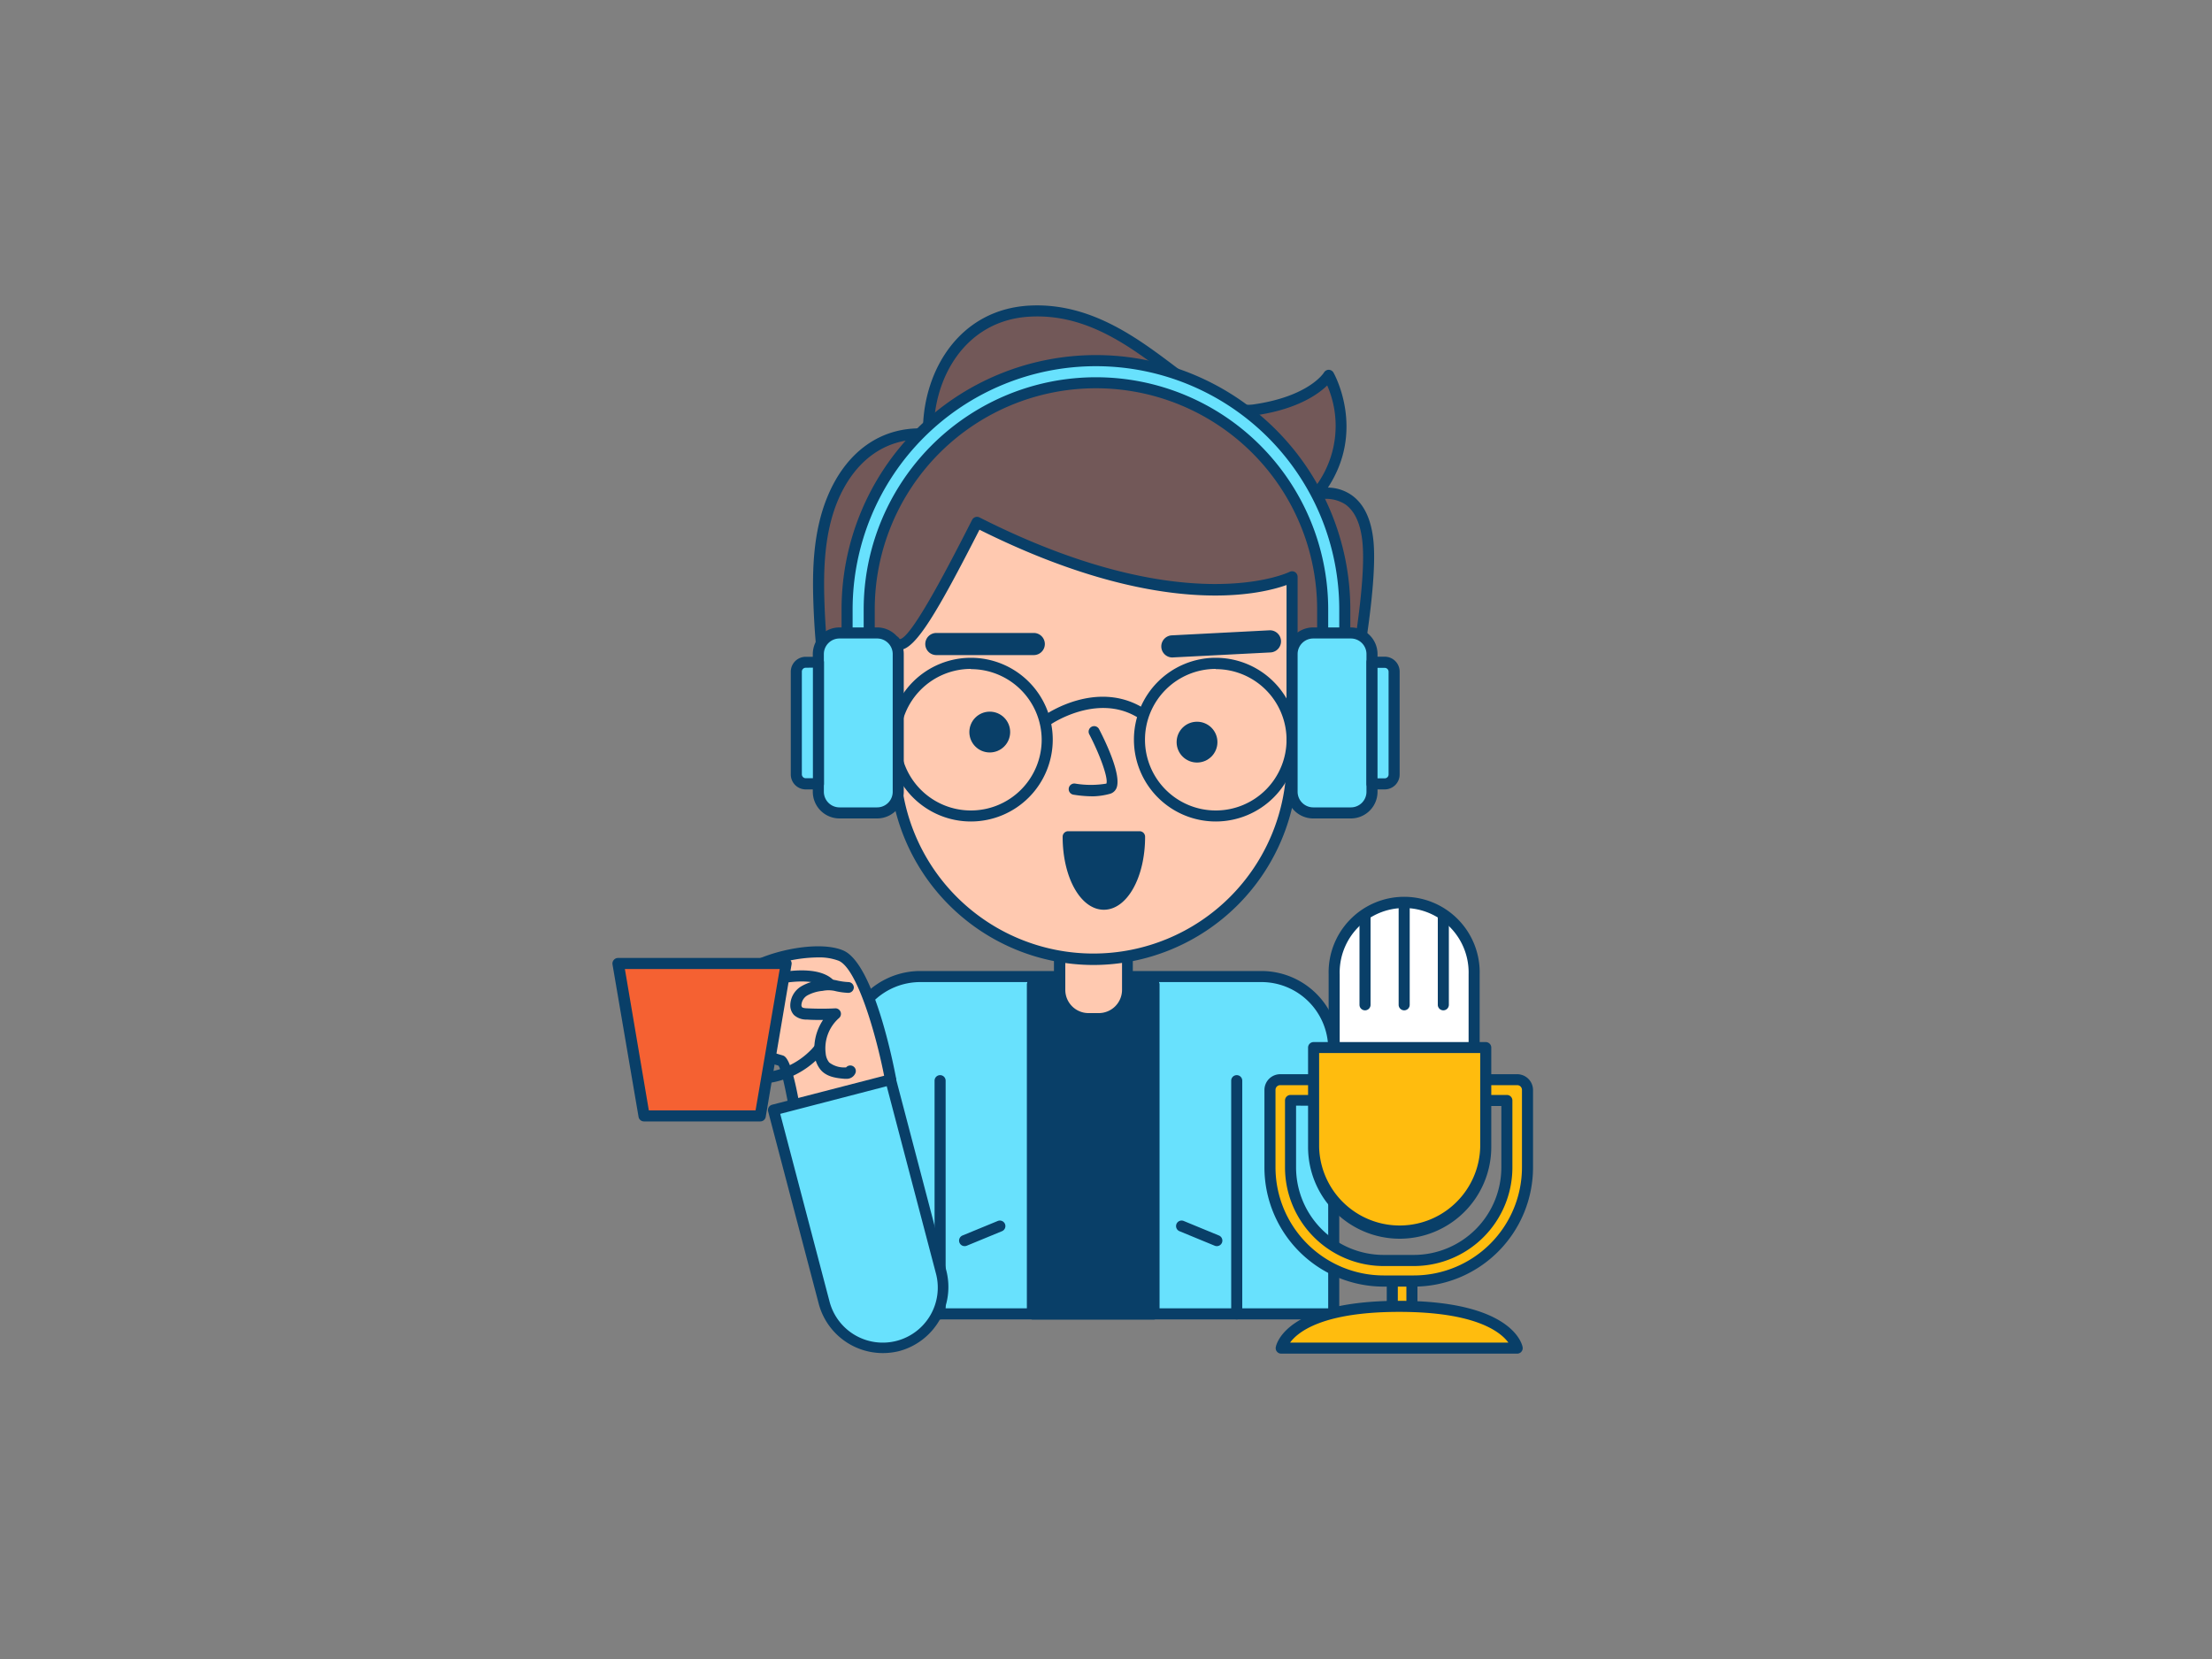 <svg xmlns="http://www.w3.org/2000/svg" viewBox="0 0 400 300"><rect x="0" y="0" width="400" height="300" fill="#808080" stroke="none"/><g id="_348_radio_presenter_outline" data-name="#348_radio_presenter_outline"><path d="M241.18,237.59v-48a13.06,13.06,0,0,0-13.08-13H166.43a13.06,13.06,0,0,0-13.08,13v48Z" fill="#68e1fd"/><path d="M241.18,238.59H153.35a1,1,0,0,1-1-1v-48a14.08,14.08,0,0,1,14.08-14H228.1a14.08,14.08,0,0,1,14.08,14v48A1,1,0,0,1,241.18,238.59Zm-86.83-2h85.83v-47a12.08,12.08,0,0,0-12.08-12H166.43a12.08,12.08,0,0,0-12.08,12Z" fill="#093f68"/><rect x="186.72" y="178.02" width="21.93" height="59.56" fill="#093f68"/><path d="M208.65,238.59H186.72a1,1,0,0,1-1-1V178a1,1,0,0,1,1-1h21.93a1,1,0,0,1,1,1v59.57A1,1,0,0,1,208.65,238.59Zm-20.93-2h19.93V179H187.72Z" fill="#093f68"/><rect x="186.72" y="178.02" width="21.93" height="59.56" fill="#093f68"/><path d="M208.65,238.59H186.72a1,1,0,0,1-1-1V178a1,1,0,0,1,1-1h21.93a1,1,0,0,1,1,1v59.57A1,1,0,0,1,208.65,238.59Zm-20.93-2h19.93V179H187.72Z" fill="#093f68"/><path d="M191.59,171.89h12.26a0,0,0,0,1,0,0v7.06a5.21,5.21,0,0,1-5.21,5.21h-1.85a5.21,5.21,0,0,1-5.21-5.21v-7.06A0,0,0,0,1,191.59,171.89Z" fill="#ffc9b0"/><path d="M198.64,185.15h-1.85a6.21,6.21,0,0,1-6.2-6.2v-7.06a1,1,0,0,1,1-1h12.26a1,1,0,0,1,1,1V179A6.21,6.21,0,0,1,198.64,185.15Zm-6-12.26V179a4.2,4.2,0,0,0,4.2,4.2h1.85a4.21,4.21,0,0,0,4.21-4.2v-6.06Z" fill="#093f68"/><path d="M155.82,137.87c-5.69-2.16-5.34-6.51-6.2-12.09a141.64,141.64,0,0,1-1.57-16.7c-.22-6.35,0-12.88,2.42-18.76,3.09-7.57,9.21-12.47,17.39-11.8-.24-11.16,6.45-21.63,18.32-22.26,19-1,29.94,19.4,40.59,17.88s13.47-6.25,13.47-6.25A19.51,19.51,0,0,1,238,89.41s8.38-2.44,9.39,8.71-5.65,40.78-5.65,40.78l-7.61-1.33c-3.19-.56-7.18.22-10.39.32l-23.77.74C188,139,168.76,142.76,155.82,137.87Z" fill="#725858"/><path d="M173,141.35c-6.23,0-12.36-.6-17.49-2.55h0c-5.45-2.06-5.95-6-6.53-10.59-.09-.73-.19-1.49-.31-2.28a143.71,143.71,0,0,1-1.58-16.81c-.21-6-.07-12.89,2.49-19.18,3.34-8.18,9.58-12.71,17.32-12.47.19-10.71,6.73-21.54,19.27-22.21,11-.57,19.49,5.85,26.33,11,5.3,4,9.88,7.48,14.17,6.87,10.06-1.44,12.73-5.73,12.75-5.77a1,1,0,0,1,.86-.49h0a1,1,0,0,1,.85.5c.07.11,5.88,10.35-1,20.8a7.68,7.68,0,0,1,4.19,1.3c2.32,1.58,3.69,4.45,4.06,8.54,1,11.18-5.4,39.87-5.68,41.09a1,1,0,0,1-1.15.76l-7.6-1.33a27.33,27.33,0,0,0-6.8.09c-1.19.11-2.32.22-3.39.25l-23.77.74c-3,.1-6.45.41-10.13.73C184.59,140.83,178.73,141.35,173,141.35Zm-6.57-61.89c-6.64,0-12,4-15,11.24-2.42,5.93-2.54,12.61-2.34,18.35a139.45,139.45,0,0,0,1.56,16.57c.12.81.22,1.59.32,2.34.56,4.42.93,7.34,5.25,9h0c9.45,3.58,22.77,2.4,33.47,1.44,3.71-.33,7.22-.64,10.25-.74l23.76-.74c1,0,2.11-.13,3.27-.24a28.62,28.62,0,0,1,7.33-.07h0l6.67,1.16c1.11-5.11,6.31-29.77,5.42-39.54-.31-3.45-1.38-5.83-3.17-7.06a6.49,6.49,0,0,0-4.94-.78,1,1,0,0,1-1.11-.41,1,1,0,0,1,.05-1.18A18.28,18.28,0,0,0,240,69.7c-1.67,1.63-5.48,4.34-13.1,5.43-5.1.73-10-3-15.66-7.26-6.91-5.23-14.76-11.18-25-10.61-11.7.62-17.6,11.16-17.38,21.24a1,1,0,0,1-.32.75,1,1,0,0,1-.76.27C167.31,79.48,166.85,79.46,166.39,79.46Z" fill="#093f68"/><path d="M197.72,173.5h0a35.93,35.93,0,0,1-35.93-35.93V116c2.1,3.45,9.09-10.16,14.89-21.54,38.28,19.39,57,9.85,57,9.85v33.27A35.93,35.93,0,0,1,197.72,173.5Z" fill="#ffc9b0"/><path d="M197.72,174.5a37,37,0,0,1-36.93-36.93V116a1,1,0,0,1,1.85-.52.28.28,0,0,0,.07.09c2.16-.13,9.53-14.61,13.08-21.57a1,1,0,0,1,1.34-.43c37.27,18.87,55.88,9.94,56.07,9.84a1,1,0,0,1,1.45.9v33.27A37,37,0,0,1,197.72,174.5Zm-34.93-57v20a34.93,34.93,0,0,0,69.86,0V105.79c-5.08,1.82-23.29,6.08-55.53-10C169.56,110.58,165.64,117.29,162.79,117.53Z" fill="#093f68"/><path d="M170,238.59a1,1,0,0,1-1-1V195.42a1,1,0,1,1,2,0v42.17A1,1,0,0,1,170,238.59Z" fill="#093f68"/><path d="M223.64,238.59a1,1,0,0,1-1-1V195.42a1,1,0,1,1,2,0v42.17A1,1,0,0,1,223.64,238.59Z" fill="#093f68"/><circle cx="178.98" cy="132.38" r="3.69" fill="#093f68"/><circle cx="216.46" cy="134.2" r="3.69" fill="#093f68"/><path d="M197.67,144a22.17,22.17,0,0,1-3.57-.3,1,1,0,1,1,.34-2,17.12,17.12,0,0,0,5.63,0c.36-.92-1.06-5-3.1-8.93a1,1,0,0,1,.43-1.35,1,1,0,0,1,1.34.42c1,1.92,4.19,8.37,3.13,10.73a1.81,1.81,0,0,1-1.24,1A12.66,12.66,0,0,1,197.67,144Z" fill="#093f68"/><path d="M175.58,148.55a14.8,14.8,0,1,1,14.79-14.79A14.81,14.81,0,0,1,175.58,148.55Zm0-27.59a12.8,12.8,0,1,0,12.79,12.8A12.81,12.81,0,0,0,175.58,121Z" fill="#093f68"/><path d="M219.86,148.55a14.8,14.8,0,1,1,14.79-14.79A14.81,14.81,0,0,1,219.86,148.55Zm0-27.59a12.8,12.8,0,1,0,12.79,12.8A12.8,12.8,0,0,0,219.86,121Z" fill="#093f68"/><path d="M189.37,131.21a1,1,0,0,1-.81-.42,1,1,0,0,1,.24-1.4c.37-.26,9.32-6.45,17.77-1.46a1,1,0,1,1-1,1.72C198.24,125.33,190,131,190,131A1,1,0,0,1,189.37,131.21Z" fill="#093f68"/><path d="M186.94,118.46h0l-17.62,0a2,2,0,0,1,0-4h0l17.62,0a2,2,0,1,1,0,4Z" fill="#093f68"/><path d="M212.05,118.89a2,2,0,0,1-.1-4l17.59-.91a2,2,0,0,1,.21,4l-17.6.9Z" fill="#093f68"/><rect x="251.77" y="229.71" width="3.54" height="9.58" fill="#ffbc0e"/><path d="M255.32,240.29h-3.55a1,1,0,0,1-1-1v-9.58a1,1,0,0,1,1-1h3.55a1,1,0,0,1,1,1v9.58A1,1,0,0,1,255.32,240.29Zm-2.55-2h1.55v-7.58h-1.55Z" fill="#093f68"/><path d="M231.68,243.78s1.23-7.55,21.34-7.55,21.34,7.55,21.34,7.55Z" fill="#ffbc0e"/><path d="M274.36,244.78H231.68a1,1,0,0,1-.76-.35,1,1,0,0,1-.22-.81c.05-.34,1.6-8.39,22.32-8.39s22.27,8.05,22.32,8.39a1,1,0,0,1-.22.81A1,1,0,0,1,274.36,244.78Zm-41.07-2h39.47c-1.41-1.92-5.89-5.55-19.74-5.55S234.7,240.85,233.29,242.78Z" fill="#093f68"/><path d="M253.92,163.51h0a12.66,12.66,0,0,1,12.66,12.66V192a0,0,0,0,1,0,0H241.26a0,0,0,0,1,0,0V176.17A12.66,12.66,0,0,1,253.92,163.51Z" fill="#fff"/><path d="M266.57,193H241.26a1,1,0,0,1-1-1v-15.8a13.66,13.66,0,1,1,27.31,0V192A1,1,0,0,1,266.57,193Zm-24.31-2h23.31v-14.8a11.66,11.66,0,1,0-23.31,0Z" fill="#093f68"/><path d="M246.84,182.7a1,1,0,0,1-1-1v-16a1,1,0,0,1,2,0v16A1,1,0,0,1,246.84,182.7Z" fill="#093f68"/><path d="M253.92,182.7a1,1,0,0,1-1-1V163.51a1,1,0,0,1,2,0V181.7A1,1,0,0,1,253.92,182.7Z" fill="#093f68"/><path d="M261,182.7a1,1,0,0,1-1-1v-16a1,1,0,0,1,2,0v16A1,1,0,0,1,261,182.7Z" fill="#093f68"/><path d="M255.66,231.66H250.2a20.57,20.57,0,0,1-20.55-20.55v-14a1.86,1.86,0,0,1,1.86-1.86h42.85a1.86,1.86,0,0,1,1.86,1.86v14A20.58,20.58,0,0,1,255.66,231.66ZM233.37,199v12.16a16.85,16.85,0,0,0,16.83,16.83h5.46a16.85,16.85,0,0,0,16.83-16.83V199Z" fill="#ffbc0e"/><path d="M255.67,232.66H250.2a21.57,21.57,0,0,1-21.55-21.55v-14a2.86,2.86,0,0,1,2.86-2.86h42.85a2.87,2.87,0,0,1,2.86,2.86v14A21.57,21.57,0,0,1,255.67,232.66Zm-24.16-36.43a.85.85,0,0,0-.86.86v14a19.57,19.57,0,0,0,19.55,19.55h5.47a19.57,19.57,0,0,0,19.55-19.55v-14a.86.86,0,0,0-.86-.86Zm24.16,32.71H250.2a17.85,17.85,0,0,1-17.83-17.83V199a1,1,0,0,1,1-1h39.12a1,1,0,0,1,1,1v12.16A17.84,17.84,0,0,1,255.67,228.94Zm-21.3-29v11.16a15.85,15.85,0,0,0,15.83,15.83h5.47a15.84,15.84,0,0,0,15.82-15.83V200Z" fill="#093f68"/><path d="M237.54,189.39h31.13a0,0,0,0,1,0,0v18A15.56,15.56,0,0,1,253.11,223h0a15.56,15.56,0,0,1-15.56-15.56v-18A0,0,0,0,1,237.54,189.39Z" fill="#ffbc0e"/><path d="M253.11,224a16.58,16.58,0,0,1-16.57-16.56v-18a1,1,0,0,1,1-1h31.13a1,1,0,0,1,1,1v18A16.58,16.58,0,0,1,253.11,224Zm-14.57-33.58v17a14.57,14.57,0,0,0,29.13,0v-17Z" fill="#093f68"/><path d="M241.18,116.48a2,2,0,0,1-2-2v-4.27a41,41,0,1,0-82,0v4.27a2,2,0,0,1-4,0v-4.27a45,45,0,1,1,90,0v4.27A2,2,0,0,1,241.18,116.48Z" fill="#68e1fd"/><path d="M241.18,117.48a3,3,0,0,1-3-3v-4.27a40,40,0,1,0-80,0v4.27a3,3,0,0,1-6,0v-4.27a46,46,0,1,1,92,0v4.27A3,3,0,0,1,241.18,117.48Zm-43-49.26a42,42,0,0,1,42,42v4.27a1,1,0,1,0,2,0v-4.27a44,44,0,1,0-88,0v4.27a1,1,0,0,0,2,0v-4.27A42,42,0,0,1,198.2,68.22Z" fill="#093f68"/><rect x="233.65" y="114.49" width="14.45" height="32.55" rx="3.82" transform="translate(481.76 261.52) rotate(-180)" fill="#68e1fd"/><path d="M244.28,148h-6.81a4.82,4.82,0,0,1-4.82-4.82v-24.9a4.82,4.82,0,0,1,4.82-4.82h6.81a4.82,4.82,0,0,1,4.82,4.82v24.9A4.82,4.82,0,0,1,244.28,148Zm-6.81-32.54a2.82,2.82,0,0,0-2.82,2.82v24.9a2.83,2.83,0,0,0,2.82,2.82h6.81a2.82,2.82,0,0,0,2.82-2.82v-24.9a2.82,2.82,0,0,0-2.82-2.82Z" fill="#093f68"/><path d="M249.81,119.77h2.3a0,0,0,0,1,0,0v22a0,0,0,0,1,0,0h-2.3a1.7,1.7,0,0,1-1.7-1.7V121.47a1.7,1.7,0,0,1,1.7-1.7Z" transform="translate(500.21 261.52) rotate(-180)" fill="#68e1fd"/><path d="M250.4,142.75h-2.3a1,1,0,0,1-1-1v-22a1,1,0,0,1,1-1h2.3a2.7,2.7,0,0,1,2.7,2.7v18.58A2.7,2.7,0,0,1,250.4,142.75Zm-1.3-2h1.3a.7.7,0,0,0,.7-.7V121.47a.7.7,0,0,0-.7-.7h-1.3Z" fill="#093f68"/><path d="M206.07,151.31c0,6.74-2.89,12.2-6.46,12.2s-6.45-5.46-6.45-12.2Z" fill="#093f68"/><path d="M199.61,164.51c-4.18,0-7.45-5.8-7.45-13.2a1,1,0,0,1,1-1h12.91a1,1,0,0,1,1,1C207.07,158.71,203.79,164.51,199.61,164.51Zm-5.43-12.2c.26,5.62,2.64,10.2,5.43,10.2s5.18-4.58,5.43-10.2Z" fill="#093f68"/><path d="M161.06,195.22s-3.74-20.16-9-22.42-19.3,1.4-19.85,6.34c-1.17,10.45,7.43,12.16,9,12.67s3.66,16.94,3.66,16.94Z" fill="#ffc9b0"/><path d="M144.92,209.75a.89.89,0,0,1-.36-.07,1,1,0,0,1-.63-.8c-.87-6.9-2.31-14.89-3.15-16.17l-.18-.06c-7-2-10.13-6.58-9.34-13.62.18-1.67,1.52-3.27,3.87-4.63,4.57-2.66,13.15-4.33,17.37-2.52,5.55,2.4,9.15,21,9.55,23.16a1,1,0,0,1-.34,1l-16.15,13.53A1,1,0,0,1,144.92,209.75Zm3-36.62a26.07,26.07,0,0,0-11.82,3c-1.75,1-2.77,2.12-2.89,3.12-1,8.93,5.7,10.85,7.91,11.48l.41.12c.58.19,2.08.67,4.12,16l14.29-12c-1.47-7.64-4.91-19.66-8.27-21.11A9.89,9.89,0,0,0,148,173.13Z" fill="#093f68"/><path d="M137.32,196a1,1,0,0,1,0-2,13.78,13.78,0,0,0,9.48-4.3,12.21,12.21,0,0,0,3.09-9.64,2.11,2.11,0,0,0-.9-1.67c-2-1.46-6.64-.81-8.26-.43a1,1,0,0,1-1.18-.67,1,1,0,0,1,.58-1.23l1.67-.68a1,1,0,0,1,1.07.21c2.24-.23,5.37-.23,7.31,1.19a4.16,4.16,0,0,1,1.71,3.13,14.32,14.32,0,0,1-3.62,11.14A15.92,15.92,0,0,1,137.32,196Z" fill="#093f68"/><polygon points="137.47 201.79 116.48 201.79 111.78 174.23 142.17 174.23 137.47 201.79" fill="#f56132"/><path d="M137.47,202.79h-21a1,1,0,0,1-1-.83l-4.71-27.56a1,1,0,0,1,.23-.81,1,1,0,0,1,.76-.36h30.39a1,1,0,0,1,1,1.17L138.46,202A1,1,0,0,1,137.47,202.79Zm-20.14-2h19.3L141,175.23H113Z" fill="#093f68"/><path d="M162.34,243.33h0A11,11,0,0,1,149,235.47l-9.13-34.77,21.19-5.48,8.12,30.9,1,3.87A11,11,0,0,1,162.34,243.33Z" fill="#68e1fd"/><path d="M159.6,244.68a12,12,0,0,1-11.57-9L138.91,201a1,1,0,0,1,.71-1.23l21.19-5.48A1,1,0,0,1,162,195l9.13,34.77a12,12,0,0,1-8.57,14.56h0A12.32,12.32,0,0,1,159.6,244.68Zm2.74-1.35h0Zm-21.25-41.91,8.88,33.8a9.95,9.95,0,1,0,19.26-5l-8.88-33.8Z" fill="#093f68"/><path d="M153.35,178.57c-2.44-.11-2.42-.71-4.84-.35a7.77,7.77,0,0,0-3.07,1,3.06,3.06,0,0,0-1.54,2.68,1.54,1.54,0,0,0,.38,1,2.37,2.37,0,0,0,1.67.53c1.7.08,3.41.09,5.11,0a8.26,8.26,0,0,0-2.75,7.3,4,4,0,0,0,.89,2.17,5.3,5.3,0,0,0,3.57,1.21c.38,0,.85,0,1-.34" fill="#ffc9b0"/><path d="M153,195.08h-.3c-1.53-.13-3.13-.35-4.22-1.53a4.83,4.83,0,0,1-1.15-2.71,9.36,9.36,0,0,1,1.5-6.4h0c-1,0-1.95,0-2.92-.07a3.29,3.29,0,0,1-2.35-.84,2.57,2.57,0,0,1-.65-1.58,4.06,4.06,0,0,1,2-3.6,8.74,8.74,0,0,1,3.47-1.11,7.05,7.05,0,0,1,3.1.09,11.7,11.7,0,0,0,1.92.26,1,1,0,0,1,1,1,1,1,0,0,1-1,.95,12.61,12.61,0,0,1-2.25-.3,5.29,5.29,0,0,0-2.39-.06A7.06,7.06,0,0,0,146,180a2.16,2.16,0,0,0-1.08,1.77.64.64,0,0,0,.12.36c.17.18.74.2,1,.21,1.68.08,3.37.09,5,0a1,1,0,0,1,.68,1.76,7.29,7.29,0,0,0-2.41,6.4,3,3,0,0,0,.64,1.63,4.4,4.4,0,0,0,2.91.89H153a1,1,0,0,1,1.17-.26,1,1,0,0,1,.5,1.33A1.69,1.69,0,0,1,153,195.08Z" fill="#093f68"/><rect x="147.98" y="114.49" width="14.45" height="32.55" rx="3.82" fill="#68e1fd"/><path d="M158.61,148H151.8a4.83,4.83,0,0,1-4.82-4.82v-24.9a4.83,4.83,0,0,1,4.82-4.82h6.81a4.82,4.82,0,0,1,4.82,4.82v24.9A4.82,4.82,0,0,1,158.61,148Zm-6.81-32.54a2.82,2.82,0,0,0-2.82,2.82v24.9A2.83,2.83,0,0,0,151.8,146h6.81a2.82,2.82,0,0,0,2.82-2.82v-24.9a2.82,2.82,0,0,0-2.82-2.82Z" fill="#093f68"/><path d="M145.68,119.77H148a0,0,0,0,1,0,0v22a0,0,0,0,1,0,0h-2.3A1.7,1.7,0,0,1,144,140V121.47A1.7,1.7,0,0,1,145.68,119.77Z" fill="#68e1fd"/><path d="M148,142.75h-2.3a2.7,2.7,0,0,1-2.7-2.7V121.47a2.7,2.7,0,0,1,2.7-2.7H148a1,1,0,0,1,1,1v22A1,1,0,0,1,148,142.75Zm-2.3-22a.7.7,0,0,0-.7.7v18.58a.71.71,0,0,0,.7.7H147v-20Z" fill="#093f68"/><path d="M174.43,225.34a1,1,0,0,1-.39-1.92l6.39-2.63a1,1,0,0,1,1.3.54,1,1,0,0,1-.54,1.31l-6.38,2.63A1.06,1.06,0,0,1,174.43,225.34Z" fill="#093f68"/><path d="M220.05,225.34a1,1,0,0,1-.38-.07l-6.38-2.63a1,1,0,1,1,.76-1.85l6.38,2.63a1,1,0,0,1,.54,1.3A1,1,0,0,1,220.05,225.34Z" fill="#093f68"/></g></svg>